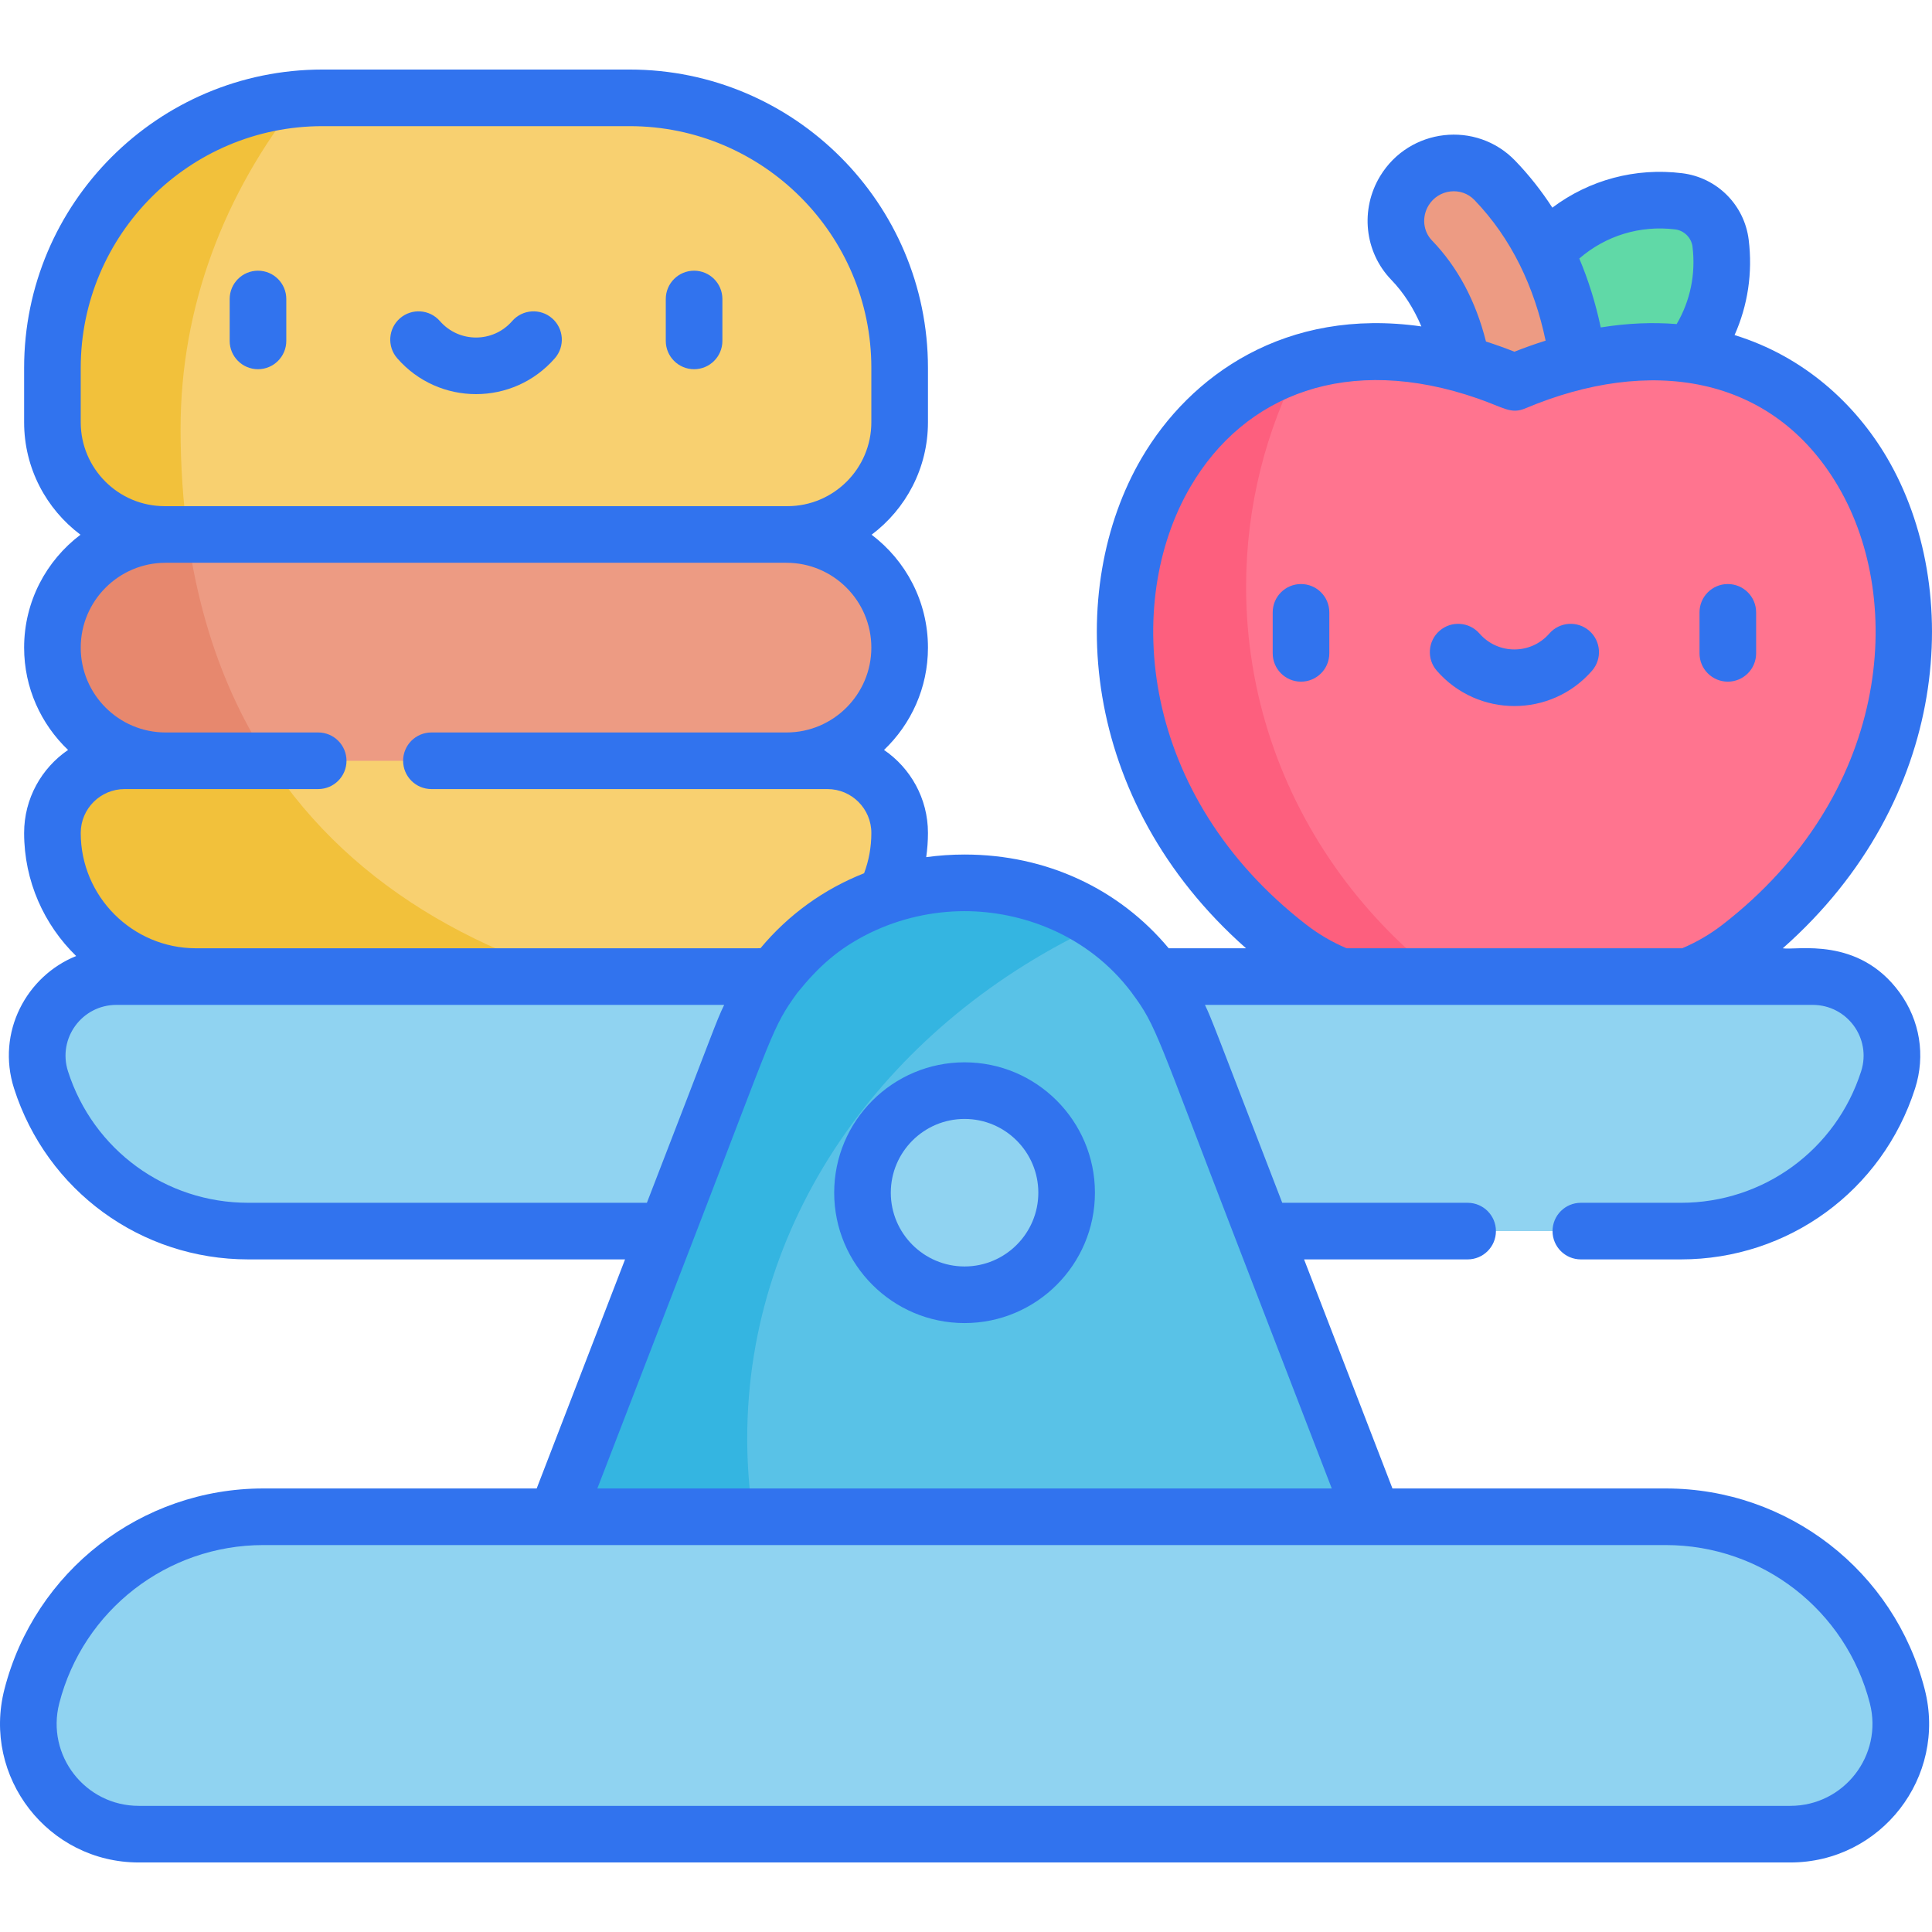 <?xml version="1.0"?>
<svg xmlns="http://www.w3.org/2000/svg" id="Capa_1" enable-background="new 0 0 512 512" height="512px" viewBox="0 0 512 512" width="512px" class=""><g><g><g><path d="m411.442 64.838c9.111-9.111 21.506-12.928 33.373-11.461 5.788.716 10.384 5.312 11.1 11.1 1.467 11.868-2.35 24.262-11.461 33.373-11.441 11.441-28.06 14.534-42.311 9.299-5.235-14.252-2.142-30.87 9.299-42.311z" fill="#60d9a7" data-original="#60D9A7"/><g><path d="m417.836 130.742c.123-.661 2.992-16.407.23-35.427-2.799-19.267-10.304-35.383-21.986-47.5-6.914-7.172-18.785-5.753-23.959 2.76-3.564 5.863-2.845 13.447 1.92 18.383 20.087 20.807 13.864 55.783 13.79 56.178z" fill="#ed9b83" data-original="#ED9B83"/></g><path d="m208.4 141.654-82.265-19.729-82.265 19.729c-16.559 0-29.982 13.424-29.982 29.982 0 16.559 13.424 29.982 29.982 29.982l82.265 28.594 82.265-28.594c16.559 0 29.982-13.424 29.982-29.982 0-16.558-13.423-29.982-29.982-29.982z" fill="#ed9b83" data-original="#ED9B83"/><path d="m49.534 140.295-5.665 1.358c-16.559 0-29.982 13.424-29.982 29.982 0 16.559 13.424 29.982 29.982 29.982l36.884 12.82c-16.253-19.087-27.233-43.563-31.219-74.142z" fill="#e7886e" data-original="#E7886E"/><path d="m166.829 25.958h-81.389c-39.518 0-71.553 32.036-71.553 71.553v14.409c0 16.421 13.312 29.733 29.733 29.733h165.03c16.421 0 29.733-13.312 29.733-29.733v-14.408c-.001-39.518-32.036-71.554-71.554-71.554z" fill="#f8d070" data-original="#F8D070"/><path d="m219.255 201.619h-186.241c-10.563 0-19.127 8.563-19.127 19.127 0 21.02 17.04 38.061 38.061 38.061l74.187 19.433 74.187-19.433c21.02 0 38.061-17.04 38.061-38.061-.001-10.564-8.564-19.127-19.128-19.127z" fill="#f8d070" data-original="#F8D070"/><path d="m447.185 258.807c4.903-1.907 9.58-4.528 13.857-7.842 83.231-64.487 37.876-190.867-59.762-149.641-97.638-41.227-142.993 85.154-59.762 149.641 4.277 3.314 8.954 5.935 13.857 7.842l45.905 33.718z" fill="#ff748f" data-original="#FF748F"/><path d="m71.179 201.619h-38.165c-10.563 0-19.127 8.563-19.127 19.127 0 21.021 17.041 38.061 38.061 38.061l74.187 19.433 50.18-13.144c-44.994-8.601-82.489-28.743-105.136-63.477z" fill="#f2c13b" data-original="#F2C13B"/><path d="m330.233 155.507c0-21.332 5.234-41.484 14.521-59.343-54.919 17.074-67.962 104.651-3.235 154.801 4.277 3.314 8.954 5.935 13.857 7.842l45.905 33.718 17.665-12.975c-51.867-19.06-88.713-67.404-88.713-124.043z" fill="#fd5f7e" data-original="#FD5F7E"/><path d="m480.322 258.807h-449.48c-14.213 0-24.31 13.837-19.975 27.373 7.646 23.87 29.838 40.064 54.902 40.064h379.624c25.064 0 47.257-16.195 54.902-40.064 4.337-13.536-5.761-27.373-19.973-27.373z" fill="#90d3f1" data-original="#90D3F1" class=""/><path d="m314.642 274.48c-20.842-54.024-97.278-54.024-118.12 0l-65.396 169.51h248.912z" fill="#59c2e7" data-original="#59C2E7"/><circle cx="255.582" cy="316.069" fill="#90d3f1" r="27.046" data-original="#90D3F1" class=""/><path d="m198.022 381.151c0-59.259 37.973-110.662 93.555-136.213-31.253-21.364-79.212-11.523-95.055 29.542l-65.396 169.51h82.065c-9.745-19.178-15.169-40.448-15.169-62.839z" fill="#34b5e1" data-original="#34B5E1"/><path d="m502.729 449.507c-7.19-27.995-32.425-47.568-61.329-47.568h-371.637c-28.903 0-54.138 19.573-61.329 47.568-4.754 18.51 9.226 36.534 28.337 36.534h437.621c19.112.001 33.091-18.024 28.337-36.534z" fill="#90d3f1" data-original="#90D3F1" class=""/><path d="m47.856 113.615c0-32.36 11.588-62.425 31.437-87.376-36.637 3.12-65.406 33.827-65.406 71.272v14.409c0 16.421 13.312 29.733 29.733 29.733h6.099c-1.219-8.829-1.863-18.162-1.863-28.038z" fill="#f2c13b" data-original="#F2C13B"/></g><g><path d="m255.619 281.526c-19.051 0-34.55 15.499-34.55 34.55s15.499 34.55 34.55 34.55 34.55-15.499 34.55-34.55-15.499-34.55-34.55-34.55zm0 54.099c-10.779 0-19.548-8.769-19.548-19.548s8.769-19.548 19.548-19.548 19.548 8.769 19.548 19.548-8.769 19.548-19.548 19.548z" data-original="#000000" class="active-path" style="fill:#3173EE" data-old_color="#000000"/><path d="m465.391 173.146v-10.868c0-4.142-3.358-7.501-7.501-7.501s-7.501 3.359-7.501 7.501v10.868c0 4.143 3.358 7.501 7.501 7.501s7.501-3.359 7.501-7.501z" data-original="#000000" class="active-path" style="fill:#3173EE" data-old_color="#000000"/><path d="m344.781 154.777c-4.143 0-7.501 3.359-7.501 7.501v10.868c0 4.143 3.358 7.501 7.501 7.501s7.501-3.358 7.501-7.501v-10.868c0-4.142-3.358-7.501-7.501-7.501z" data-original="#000000" class="active-path" style="fill:#3173EE" data-old_color="#000000"/><path d="m421.174 167.167c-3.123-2.722-7.861-2.397-10.583.727-4.894 5.615-13.602 5.632-18.511 0-2.723-3.123-7.46-3.449-10.583-.727s-3.448 7.46-.727 10.583c10.884 12.487 30.259 12.473 41.131 0 2.721-3.123 2.396-7.861-.727-10.583z" data-original="#000000" class="active-path" style="fill:#3173EE" data-old_color="#000000"/><path d="m68.369 97.844c4.143 0 7.501-3.359 7.501-7.501v-11.104c0-4.143-3.358-7.501-7.501-7.501s-7.501 3.358-7.501 7.501v11.104c0 4.142 3.359 7.501 7.501 7.501z" data-original="#000000" class="active-path" style="fill:#3173EE" data-old_color="#000000"/><path d="m183.94 97.844c4.143 0 7.501-3.359 7.501-7.501v-11.104c0-4.143-3.358-7.501-7.501-7.501s-7.501 3.358-7.501 7.501v11.104c0 4.142 3.358 7.501 7.501 7.501z" data-original="#000000" class="active-path" style="fill:#3173EE" data-old_color="#000000"/><path d="m147.044 94.94c2.722-3.122 2.397-7.861-.726-10.583s-7.861-2.397-10.583.726c-5.066 5.813-14.08 5.83-19.16 0-2.722-3.123-7.46-3.448-10.583-.727-3.123 2.722-3.449 7.46-.727 10.583 11.055 12.687 30.736 12.672 41.779.001z" data-original="#000000" class="active-path" style="fill:#3173EE" data-old_color="#000000"/><path d="m500.137 121.403c-8.345-14.263-22.001-26.922-40.459-32.604 3.503-7.838 4.825-16.517 3.744-25.268-1.142-9.235-8.39-16.482-17.625-17.624-12.407-1.534-24.611 1.772-34.407 9.12-2.893-4.463-6.17-8.622-9.855-12.444-10.315-10.698-28.022-8.678-35.772 4.071-5.37 8.836-4.163 20.14 2.934 27.491 3.298 3.416 5.951 7.564 7.98 12.359-36.01-5.114-61.331 13.005-74.141 34.9-20.253 34.617-16.773 90.635 27.685 129.903h-20.498c-13.072-15.698-32.36-24.848-54.103-24.848-3.456 0-6.847.241-10.164.693.296-2.108.463-4.244.463-6.41 0-9.13-4.62-17.199-11.644-21.999 7.165-6.832 11.644-16.458 11.644-27.116 0-12.211-5.871-23.073-14.935-29.922 9.061-6.799 14.935-17.626 14.935-29.801v-14.412c0-43.595-35.468-79.063-79.063-79.063h-81.401c-43.595 0-79.063 35.468-79.063 79.063v14.411c0 12.175 5.874 23.003 14.935 29.802-9.064 6.849-14.935 17.711-14.935 29.922 0 10.658 4.479 20.284 11.644 27.116-7.023 4.8-11.644 12.869-11.644 21.999 0 12.776 5.293 24.334 13.792 32.616-13.1 5.26-21.242 20.165-16.454 35.114 8.676 27.085 33.613 45.282 62.053 45.282h99.863l-23.419 60.704h-72.45c-32.345 0-60.556 21.88-68.602 53.209-5.971 23.25 11.572 45.906 35.606 45.906h437.677c24.005 0 41.584-22.63 35.605-45.906-8.046-31.328-36.256-53.209-68.601-53.209h-72.449l-23.419-60.704h43.341c4.143 0 7.501-3.358 7.501-7.501s-3.358-7.501-7.501-7.501h-49.128c-18.034-46.745-18.734-48.799-20.482-52.443h161.064c9.142 0 15.622 8.882 12.834 17.587-6.678 20.849-25.873 34.856-47.766 34.856h-26.518c-4.143 0-7.501 3.358-7.501 7.501s3.358 7.501 7.501 7.501h26.518c28.44 0 53.377-18.197 62.053-45.282 2.806-8.759 1.305-18.044-4.117-25.474-10.911-14.953-27.345-11.091-30.939-11.691 44.456-39.269 47.936-95.286 27.683-129.904zm-478.743-23.911c0-35.324 28.738-64.061 64.061-64.061h81.399c35.323 0 64.061 28.738 64.061 64.061v14.411c0 12.261-9.975 22.236-22.236 22.236h-165.05c-12.261 0-22.236-9.975-22.236-22.236v-14.411zm62.932 96.619h-40.447c-12.399 0-22.485-10.087-22.485-22.485s10.087-22.485 22.485-22.485h164.552c12.398 0 22.485 10.087 22.485 22.485s-10.087 22.485-22.485 22.485h-94.101c-4.143 0-7.501 3.358-7.501 7.501s3.358 7.501 7.501 7.501h104.958c6.411 0 11.628 5.216 11.628 11.628 0 3.698-.647 7.278-1.921 10.679-10.687 4.212-20.065 10.99-27.458 19.86-1.163.048 8.545.016-149.579.025-16.853 0-30.564-13.711-30.564-30.565 0-6.412 5.216-11.628 11.628-11.628h51.303c4.143 0 7.501-3.358 7.501-7.501.001-4.142-3.358-7.5-7.5-7.5zm87.107 124.64h-105.651c-21.892 0-41.088-14.008-47.766-34.856-2.788-8.705 3.693-17.587 12.834-17.587h21.108 139.956c-2.257 4.694-2.126 5.07-20.481 52.443zm324.099 132.647c3.534 13.761-6.849 27.172-21.075 27.172h-437.677c-14.209 0-24.614-13.394-21.075-27.172 6.342-24.693 28.577-41.939 54.072-41.939h371.684c25.494 0 47.729 17.246 54.071 41.939zm-337.227-56.941 25.272-65.504c21.76-56.344 20.971-56.453 27.667-65.775 5.623-6.975 10.926-11.813 19.252-15.914 7.97-3.894 16.722-5.802 25.123-5.802 14.724 0 32.535 5.95 44.322 21.637.045.065.08.135.128.199 6.465 8.655 6.499 11.04 27.591 65.656l25.272 65.504h-194.627zm285.651-333.661c2.36.292 4.285 2.217 4.577 4.577.892 7.217-.594 14.359-4.2 20.508-6.288-.508-12.998-.257-20.117.894-1.374-6.466-3.274-12.559-5.686-18.264 6.989-6.065 16.128-8.864 25.426-7.715zm-64.467 2.929c-2.366-2.45-2.739-6.266-.907-9.279 2.635-4.333 8.666-5.068 12.152-1.45 9.834 10.2 15.883 23.081 18.872 37.278-2.708.851-5.463 1.822-8.27 2.93-2.554-1.008-5.065-1.901-7.537-2.697-2.711-10.749-7.513-19.741-14.31-26.782zm-22.604 187.581c-3.834-1.617-7.436-3.723-10.724-6.272-44.057-34.135-48.688-85.271-30.678-116.055 14.309-24.457 41.749-35.346 76.142-23.371 6.918 2.39 8.749 4.244 12.629 2.607 32.577-13.753 65.373-9.253 82.935 20.764 18.011 30.784 13.379 81.921-30.678 116.056-3.288 2.548-6.891 4.654-10.725 6.271z" data-original="#000000" class="active-path" style="fill:#3173EE" data-old_color="#000000"/></g></g></g> </svg>
